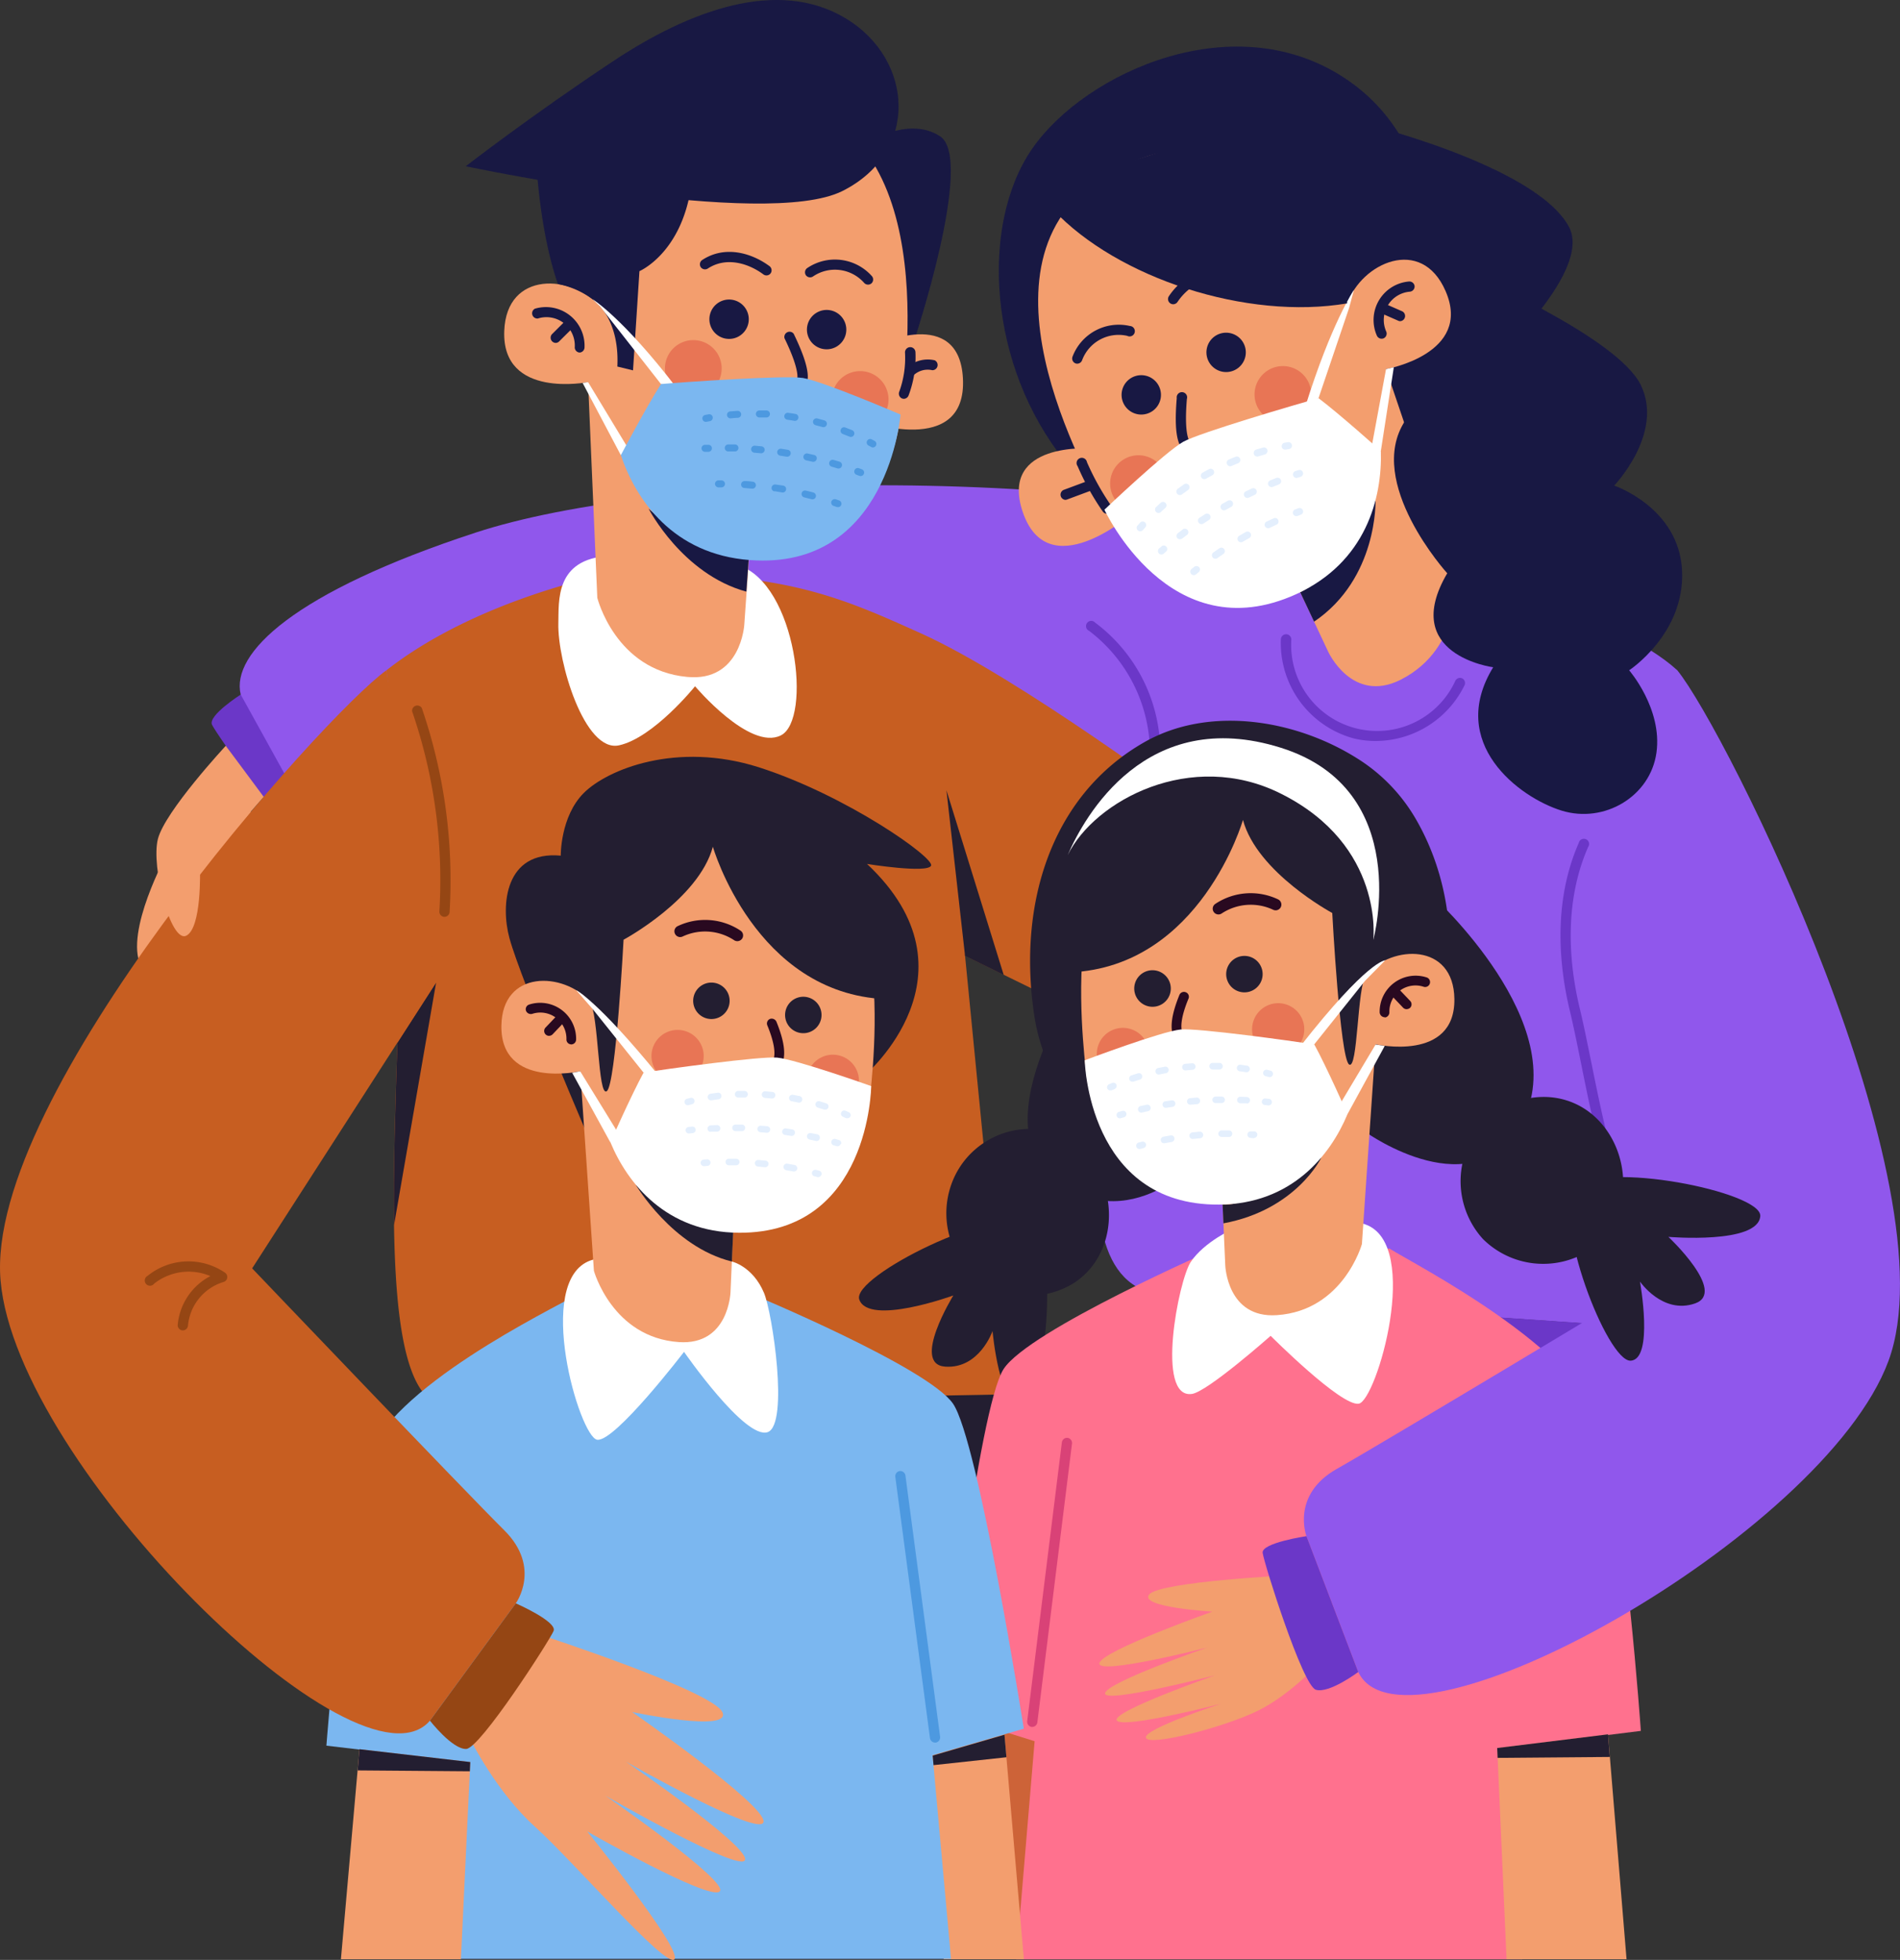 <svg xmlns="http://www.w3.org/2000/svg" viewBox="0 0 363.87 375.35"><rect x="0" y="0" width="363.87" height="375.35" fill="#333333" stroke="none"/><defs><style>.cls-1{fill:#231e31;}.cls-2{fill:#6b37c8;}.cls-3{fill:#9057ec;}.cls-4{fill:#c75e21;}.cls-5{fill:#181843;}.cls-6{fill:#f39e6e;}.cls-7{fill:#fff;}.cls-8{fill:#e87555;}.cls-9{fill:#7bb7f0;}.cls-10{fill:#4d99e0;}.cls-11{fill:#b2684b;}.cls-12{fill:#e4effd;}.cls-13{fill:#cd6338;}.cls-14{fill:#ff718e;}.cls-15{fill:#d94277;}.cls-16{fill:#290920;}.cls-17{fill:#954614;}</style></defs><g id="Layer_2" data-name="Layer 2"><g id="DESIGNED_BY_FREEPIK" data-name="DESIGNED BY FREEPIK"><path class="cls-1" d="M186.93,276.55c4.16,16,6.15,98.67,6.15,98.67H78s-8.94-73.49,5-95.21Z"/><path class="cls-2" d="M65,155s-4,5.67-6.7,5.7S41.41,140.55,40.6,138.79,46.13,133,46.13,133Z"/><path class="cls-3" d="M276.52,106.65C208.81,87.74,126,90.57,91.09,102s-46.86,23.12-45,31l11,19.9s124-16.19,173.11-2.56Z"/><path class="cls-4" d="M176.55,121.38c18.64,8.44,51.71,33.09,51.71,33.09l-12,44-31.46-15.43L172.46,126Z"/><polygon class="cls-1" points="84.32 269.05 83.73 282.7 193.17 279.25 192.22 267.07 84.32 269.05"/><path class="cls-4" d="M191.89,255.15l-7.07-72.07-8.27-61.7c-16.53-7.46-27.13-12.2-59.64-11.55,0,0-25.31,4.73-42.9,18.54a365.52,365.52,0,0,1,2.68,52.55c-.91,38.43-4.72,84.56,7.63,88.13l107.9-2S191.9,261.72,191.89,255.15Z"/><path class="cls-1" d="M76.11,199.7c-.41,12.16-.81,24.29-.65,34.94l8.06-46.46Z"/><path class="cls-5" d="M164.07,28.47s9.36-6.78,16-2.34-5.21,39.77-5.21,39.77h-3.36Z"/><path class="cls-6" d="M167.88,66.06s15.8-7.54,16.53,6.4c.81,15.33-19.1,8.12-19.1,8.12Z"/><path class="cls-7" d="M116.64,106.46c-10.4.59-9.6,8.68-9.71,12.91-.19,7.26,5,24.83,11.63,23.37s14.55-11.31,14.55-11.31,10.44,12.39,16.43,9.41,3.05-29-8.14-32.59S116.64,106.46,116.64,106.46Z"/><path class="cls-6" d="M114.39,114.49l-1.77-41.31s-16.55,3.3-16.05-9.79C97,51.73,109.67,52.55,115,58.78c0,0-5.38-41.67,29.84-40.15s29.09,49.21,27.66,60.76c-2.52,20.34-18.41,28.11-29.08,27.69l-.88,12.56s-.64,11-10.94,10C117.84,128.37,114.39,114.49,114.39,114.49Z"/><path class="cls-5" d="M113.44,57.29s5.25,3.23,4.79,12.91l3,.73,1.23-19s8-3.38,9.89-16.17l-29.62-4.52s.6,13.08,4.12,23.16A16.2,16.2,0,0,1,113.44,57.29Z"/><path class="cls-5" d="M136,60.11a3.77,3.77,0,1,0,4.66-2.6A3.77,3.77,0,0,0,136,60.11Z"/><path class="cls-5" d="M154.68,62.1a3.77,3.77,0,1,0,4.66-2.6A3.78,3.78,0,0,0,154.68,62.1Z"/><path class="cls-5" d="M152.21,75a4.81,4.81,0,0,1-1.94-.47,1,1,0,1,1,.87-1.76c.43.21,1.21.39,1.42.18,0,0,1.07-1.19-2.32-8.17a1,1,0,0,1,1.76-.86c2.79,5.76,3.39,9,1.93,10.42A2.36,2.36,0,0,1,152.21,75Z"/><path class="cls-5" d="M150,81.68a.55.55,0,0,1-.18,0,14,14,0,0,1-8.42-5.24A1,1,0,0,1,143,75.24a12,12,0,0,0,7.23,4.5,1,1,0,0,1,.77,1.15A1,1,0,0,1,150,81.68Z"/><path class="cls-5" d="M111,67.52h0a1,1,0,0,1-.93-1A5.43,5.43,0,0,0,103,61a1,1,0,0,1-.56-1.88,7.4,7.4,0,0,1,9.5,7.46A1,1,0,0,1,111,67.52Z"/><path class="cls-5" d="M106.4,65.67a1,1,0,0,1-.69-1.67l2.63-2.62a1,1,0,0,1,1.38,1.38l-2.63,2.62A.94.94,0,0,1,106.4,65.67Z"/><path class="cls-5" d="M146.8,52.75a1,1,0,0,1-.59-.19c-2.81-2.09-7.08-3.48-10.66-1.13a1,1,0,0,1-1.36-.28,1,1,0,0,1,.28-1.35c4.42-2.91,9.57-1.3,12.91,1.18a1,1,0,0,1,.2,1.37A1,1,0,0,1,146.8,52.75Z"/><path class="cls-5" d="M166.23,54.51a1,1,0,0,1-.75-.35,7.46,7.46,0,0,0-9.77-1.22,1,1,0,0,1-1.36-.21,1,1,0,0,1,.21-1.37A9.47,9.47,0,0,1,167,52.91a1,1,0,0,1-.13,1.38A1,1,0,0,1,166.23,54.51Z"/><path class="cls-5" d="M143.38,107.08c-10-.87-19.17-9.67-19.17-9.67s6.46,12.56,18.73,15.9Z"/><path class="cls-8" d="M137.7,72.85a5.43,5.43,0,1,1-2.64-7.21A5.42,5.42,0,0,1,137.7,72.85Z"/><path class="cls-8" d="M169.66,78.78A5.43,5.43,0,1,1,167,71.57,5.43,5.43,0,0,1,169.66,78.78Z"/><path class="cls-7" d="M126.59,73.56,115,58.78l-1.52-1.49s5.8,3.59,16,16.87Z"/><polygon class="cls-7" points="112.62 73.18 120.43 86.09 118.9 87.18 111.58 73.34 112.62 73.18"/><path class="cls-9" d="M172.46,79.39s-14.78-6.35-18.67-7c-3.39-.56-22.81.78-27.2,1.16-2.79,4.33-7.69,13.62-7.69,13.62,2.88,8.56,10,19,24.71,20.09C170.14,109.27,172.46,79.39,172.46,79.39Z"/><path class="cls-10" d="M135,80.77a.69.69,0,0,1-.48-.52.67.67,0,0,1,.53-.78l.67-.13a.66.66,0,0,1,.77.54.67.67,0,0,1-.54.78l-.64.12A.8.8,0,0,1,135,80.77Z"/><path class="cls-10" d="M139.72,80.1a.68.68,0,0,1-.49-.59.66.66,0,0,1,.61-.72l1.39-.11a.68.68,0,0,1,.71.63.67.67,0,0,1-.63.71c-.45,0-.9.06-1.35.1A.63.63,0,0,1,139.72,80.1Zm5.51-.18a.67.67,0,0,1,.19-1.31l1.4,0a.67.67,0,0,1,.63.71.66.66,0,0,1-.7.63c-.45,0-.91,0-1.36,0A.9.9,0,0,1,145.23,79.92Zm5.5.45a.66.66,0,0,1,.26-1.3c.46.06.93.13,1.39.21a.67.67,0,0,1-.22,1.32q-.67-.12-1.35-.21Zm12,3.24-.08,0-1.27-.5a.67.67,0,0,1,.48-1.25l1.3.51a.67.67,0,0,1-.43,1.27Zm-6.54-2.18a.66.66,0,0,1-.47-.81.67.67,0,0,1,.81-.48l.77.21.57.16a.66.66,0,1,1-.35,1.28h0l-.56-.15-.75-.2Z"/><path class="cls-10" d="M167,85.67a.42.42,0,0,1-.14-.06l-.58-.31a.67.67,0,0,1,.62-1.18l.6.32a.67.67,0,0,1-.5,1.23Z"/><path class="cls-10" d="M134.83,86.5a.67.67,0,0,1,.14-1.31l.68,0a.66.66,0,0,1,.69.64.68.68,0,0,1-.64.7l-.67,0A.44.44,0,0,1,134.83,86.5Z"/><path class="cls-10" d="M139.29,86.43a.65.65,0,0,1-.49-.65.66.66,0,0,1,.67-.66l1.28,0a.67.67,0,1,1,0,1.34l-1.25,0A.47.47,0,0,1,139.29,86.43Zm5.05.24a.66.66,0,0,1-.49-.7.67.67,0,0,1,.72-.61l1.27.12a.66.66,0,0,1,.6.73.68.68,0,0,1-.73.6l-1.25-.11Zm5,.58a.67.67,0,0,1-.49-.74.68.68,0,0,1,.76-.57l1.26.2a.66.66,0,0,1,.55.77.67.67,0,0,1-.76.55l-1.24-.19Zm5,.9a.67.67,0,0,1,.32-1.3l1.24.28a.63.63,0,0,1,.5.8.67.67,0,0,1-.8.5l-1.22-.27Zm6.12,1.58h0l-1.2-.36a.67.67,0,0,1,.36-1.29h0c.41.11.81.23,1.22.36a.67.67,0,0,1-.37,1.28Z"/><path class="cls-10" d="M164.69,91.15h-.06l-.62-.23a.67.67,0,0,1,.45-1.26l.63.23a.67.67,0,0,1-.4,1.27Z"/><path class="cls-10" d="M137.32,93.27A.67.67,0,0,1,137.5,92h.67a.67.67,0,0,1,.67.67.69.69,0,0,1-.68.67h-.66A.57.57,0,0,1,137.32,93.27Z"/><path class="cls-10" d="M142.4,93.44a.67.67,0,0,1,.23-1.31q.74,0,1.47.12a.67.67,0,1,1-.12,1.33l-1.45-.12Zm5.85.66a.66.66,0,0,1-.48-.75.67.67,0,0,1,.76-.56L150,93a.66.66,0,0,1,.54.77.65.65,0,0,1-.77.54l-1.44-.24ZM154,95.25a.66.66,0,0,1-.47-.8.65.65,0,0,1,.8-.49c.48.11,1,.24,1.44.36h0a.68.68,0,0,1,.47.82.67.67,0,0,1-.82.47L154,95.25Z"/><path class="cls-10" d="M160.31,97.1h-.05l-.62-.21a.67.67,0,0,1-.42-.85.69.69,0,0,1,.84-.42l.64.22a.67.67,0,0,1,.41.85A.66.66,0,0,1,160.31,97.1Z"/><path class="cls-5" d="M89.2,31.84S146.51,44,161.32,36.59,175,11.4,162,3.54,132.05,2,117.45,11.7C101.9,22,89.2,31.84,89.2,31.84Z"/><path class="cls-5" d="M173.11,76.38a1.06,1.06,0,0,1-.34-.06,1,1,0,0,1-.57-1.26,18.86,18.86,0,0,0,1.12-7.52,1,1,0,1,1,2-.11A20.81,20.81,0,0,1,174,75.74,1,1,0,0,1,173.11,76.38Z"/><path class="cls-5" d="M174.28,72.17a1,1,0,0,1-.68-1.68A5.89,5.89,0,0,1,179,69a1,1,0,0,1-.46,1.9,3.93,3.93,0,0,0-3.61,1A1,1,0,0,1,174.28,72.17Z"/><path class="cls-11" d="M310,244l-.08,1.39a127.77,127.77,0,0,1-84.1,1.59v-6.23H286.1Z"/><path class="cls-3" d="M221.77,247.84c-24.51-3.84-2.34-67.51-2.34-67.51l.46-58.25c9.16-6.47,25.92-12.9,58.43-12.25,0,0,31.17,7.8,42.9,18.54,0,0,14.53,100.86-4.53,126Z"/><path class="cls-2" d="M263.41,141.91a17.44,17.44,0,0,1-4.18-.5,18.93,18.93,0,0,1-13.93-19,1,1,0,0,1,2,.12,16.47,16.47,0,0,0,31.41,7.86,1,1,0,0,1,1.3-.48,1,1,0,0,1,.48,1.29A19,19,0,0,1,263.41,141.91Z"/><path class="cls-2" d="M221.19,146.35h-.05a1,1,0,0,1-.93-1,29.46,29.46,0,0,0-11.63-24.53,1,1,0,1,1,1.16-1.57,31,31,0,0,1,12.43,26.19A1,1,0,0,1,221.19,146.35Z"/><path class="cls-2" d="M316.69,254.32s1.24,6.2,0,11.39l-97.81-5.8,2.89-12.07Z"/><path class="cls-5" d="M260.07,23.36s33.81,8.09,40.36,20-32.6,42-32.6,42L251.12,46.47Z"/><path class="cls-5" d="M204,88.37c-14.72-18.17-16.44-45.27-6.32-59.9s39.18-27.93,60.6-13,14.62,44.28,14.62,44.28Z"/><path class="cls-6" d="M278.71,109.85,265.44,70.69s16.62-2.91,11.41-14.93c-4.63-10.71-16.13-5.37-18.81,2.34,0,0-10-40.79-42.32-26.65s-9.35,56.4-3.84,66.65c9.69,18.06,27.32,19.56,37.12,15.31l5.36,11.4s4.57,10,13.82,5.4C280.5,124,278.71,109.85,278.71,109.85Z"/><path class="cls-6" d="M208.91,85.89s-17.45-1.32-13.1,12c4.79,14.58,20.75.66,20.75.66Z"/><path class="cls-5" d="M237.83,65.22a3.77,3.77,0,1,1-5.28-.75A3.78,3.78,0,0,1,237.83,65.22Z"/><path class="cls-5" d="M221.58,73.36a3.77,3.77,0,1,1-5.28-.75A3.77,3.77,0,0,1,221.58,73.36Z"/><path class="cls-5" d="M228.2,86.85a2.23,2.23,0,0,1-.89-.19c-1.88-.82-2.48-4-1.95-10.41a1,1,0,1,1,1.94.16c-.64,7.73.74,8.43.8,8.46.27.12.92-.33,1.26-.68a1,1,0,0,1,1.44,1.32A4.06,4.06,0,0,1,228.2,86.85Z"/><path class="cls-5" d="M233.28,92.19a1,1,0,0,1-.82-.45,1,1,0,0,1,.3-1.35,12.1,12.1,0,0,0,5.12-6.81,1,1,0,1,1,1.88.53,14,14,0,0,1-6,7.93A.9.9,0,0,1,233.28,92.19Z"/><path class="cls-5" d="M212,98.39a1,1,0,0,1-.8-.42,49.3,49.3,0,0,1-4.83-8.7,1,1,0,1,1,1.79-.77,49.36,49.36,0,0,0,4.64,8.35,1,1,0,0,1-.8,1.54Z"/><path class="cls-5" d="M204,95.73a1,1,0,0,1-.34-1.89l4.73-1.76a1,1,0,1,1,.68,1.83l-4.73,1.76A1,1,0,0,1,204,95.73Z"/><path class="cls-5" d="M264.59,64.87a1,1,0,0,1-.9-.58,7.4,7.4,0,0,1,6.17-10.38,1,1,0,0,1,1.05.89,1,1,0,0,1-.9,1.06,5.44,5.44,0,0,0-4.53,7.64,1,1,0,0,1-.49,1.29A1,1,0,0,1,264.59,64.87Z"/><path class="cls-5" d="M268.16,61.51a.92.92,0,0,1-.39-.09l-3.4-1.49a1,1,0,0,1-.5-1.29,1,1,0,0,1,1.29-.5l3.4,1.49a1,1,0,0,1-.4,1.88Z"/><path class="cls-5" d="M224.65,58.27a1,1,0,0,1-.82-1.51A12.93,12.93,0,0,1,235.28,51a1,1,0,0,1,.92,1,1,1,0,0,1-1,.92,11.13,11.13,0,0,0-9.69,4.9A1,1,0,0,1,224.65,58.27Z"/><path class="cls-5" d="M206.3,69.65a.87.87,0,0,1-.31-.05,1,1,0,0,1-.61-1.24,9.47,9.47,0,0,1,11-5.93,1,1,0,1,1-.5,1.89A7.46,7.46,0,0,0,207.23,69,1,1,0,0,1,206.3,69.65Z"/><path class="cls-5" d="M249,113.41c9.06-4.44,14.43-17.65,14.43-17.65s.49,15-11.77,23.3Z"/><path class="cls-8" d="M241.92,79.45a5.43,5.43,0,1,0-.14-7.68A5.43,5.43,0,0,0,241.92,79.45Z"/><path class="cls-8" d="M214.27,96.52a5.42,5.42,0,1,0-.14-7.68A5.42,5.42,0,0,0,214.27,96.52Z"/><path class="cls-7" d="M252.52,76.23,258.36,59l.93-3.47S255,61.8,250,77.8Z"/><polygon class="cls-7" points="265.44 70.69 262.63 85.86 264.45 86.36 266.93 70.34 265.44 70.69"/><path class="cls-7" d="M211.51,97.61s11.67-11.08,15.09-13c3-1.7,21.67-7.18,25.92-8.35,4.11,3.1,11.93,10.12,11.93,10.12.27,9-2.84,21.29-16.21,27.41C224,124.83,211.51,97.61,211.51,97.61Z"/><path class="cls-12" d="M246.88,86l-.65.11a.67.67,0,0,1-.23-1.32l.67-.11a.67.67,0,0,1,.49,1.2A.7.7,0,0,1,246.88,86Zm-4.41.9a.66.66,0,0,0,.25-.72.67.67,0,0,0-.82-.47c-.45.13-.9.25-1.34.39A.67.67,0,0,0,241,87.4l1.3-.38A.62.62,0,0,0,242.47,86.92Zm-5.23,1.75a.67.67,0,0,0-.64-1.17c-.43.18-.86.35-1.29.54a.67.67,0,0,0,.53,1.23c.42-.18.84-.36,1.26-.52Zm-5,2.32a.66.66,0,0,0,.2-.85.67.67,0,0,0-.9-.28l-1.23.68a.67.67,0,0,0-.25.91.68.68,0,0,0,.92.25c.39-.23.79-.45,1.19-.66Zm-10.09,7.18.07,0c.33-.31.67-.62,1-.91a.67.67,0,0,0-.88-1l-1,.93a.67.67,0,0,0,.84,1Zm5.38-4.31a.66.66,0,0,0,.16-.92.67.67,0,0,0-.93-.17l-.65.46-.48.35a.67.67,0,1,0,.78,1.08h0l.48-.34.63-.45Zm-8.74,7.75a.52.52,0,0,0,.11-.1l.44-.49a.67.67,0,1,0-1-.9l-.45.5a.67.67,0,0,0,.89,1Zm30.49-10.38a.65.65,0,0,0,.24-.74.66.66,0,0,0-.84-.44l-.64.21a.67.67,0,0,0,.42,1.27l.63-.2Zm-4.21,1.49a.67.67,0,0,0-.63-1.17l-1.18.47a.66.66,0,0,0-.37.87.67.67,0,0,0,.87.37l1.16-.46Zm-4.65,2a.67.67,0,0,0-.67-1.15l-1.16.55a.66.66,0,0,0-.31.89.68.68,0,0,0,.9.31l1.13-.54A.3.3,0,0,0,240.42,94.69ZM235.9,97a.67.67,0,0,0-.7-1.13l-1.12.62a.67.67,0,0,0-.25.91.66.66,0,0,0,.91.25l1.1-.61Zm-4.35,2.57a.67.67,0,0,0,.18-.9.68.68,0,0,0-.93-.21l-1.07.69a.65.65,0,0,0-.19.93.67.67,0,0,0,.93.19l1.05-.68Zm-5.19,3.6h0l1-.75a.67.67,0,0,0-.78-1.08h0l-1,.77a.66.66,0,0,0-.13.93A.67.67,0,0,0,226.36,103.14ZM222.88,106l0,0,.51-.43a.67.67,0,0,0-.86-1l-.51.43a.67.67,0,0,0,.82,1.06Zm26.4-7.5a.66.66,0,0,0,.24-.77.67.67,0,0,0-.86-.4l-.63.23a.67.67,0,0,0-.39.86.67.67,0,0,0,.86.39l.62-.23A.8.8,0,0,0,249.28,98.45Zm-4.7,1.92a.68.68,0,0,0,.22-.82.66.66,0,0,0-.89-.33l-1.34.62a.66.66,0,0,0-.32.89.68.68,0,0,0,.89.32l1.32-.62ZM239.32,103a.67.67,0,0,0-.71-1.13l-1.29.74a.67.67,0,0,0-.24.91.66.66,0,0,0,.91.24l1.27-.72Zm-5,3.08a.67.67,0,0,0-.76-1.1c-.42.28-.82.56-1.23.85h0a.67.67,0,0,0,.77,1.09l1.2-.83ZM229.05,110l0,0,.51-.42a.67.67,0,0,0,.1-.94.72.72,0,0,0-.94-.1l-.52.43a.66.66,0,0,0-.09.94A.67.67,0,0,0,229.05,110Z"/><path class="cls-5" d="M201.71,40.18C214,53.27,238.81,61.38,258,58.1l-5.25-38.58L202.18,35.39Z"/><path class="cls-1" d="M208.56,184.92s-21.53,29.87-6.3,41.25,29.22-5.95,29.22-5.95Z"/><path class="cls-1" d="M185.51,243.42a16.39,16.39,0,0,0,20.17,2.29c8.11-5.31,8.68-17.12,2.66-24.25-7.86-9.32-22.58-5.51-26.28,5.75A16.46,16.46,0,0,0,185.51,243.42Z"/><path class="cls-1" d="M164.56,248.88c-1.56-4.4,26.71-18.46,32.66-14.4s2.93,33.67-1.43,34.59-5.71-14.15-5.71-14.15-2.51,7.27-9.07,6.81,1.56-13.63,1.56-13.63S166.38,254,164.56,248.88Z"/><path class="cls-1" d="M274.31,171.55s27.21,24.7,17.15,43.43c-9,16.75-29.76,1.94-29.76,1.94Z"/><path class="cls-1" d="M271,156.61c14.66,24.87,5.41,64.3-32.1,66.46-17.52,1-37.49-6.58-40.83-28.62-3.21-21.24,3.18-42.1,21.07-52.3,12.49-7.12,29.06-4.3,40.77,3.09A33.39,33.39,0,0,1,271,156.61Z"/><polygon class="cls-13" points="184.57 327.36 180.71 375.22 196.01 375.22 200.45 330.26 184.57 327.36"/><path class="cls-14" d="M266.11,239.13c5.31,3.3,36.22,19.07,40.64,34.36,4.53,15.63,7.49,58,7.49,58l-24,3,1.28,40.75h-96.9l3.52-41.77L180.71,328s6.65-58.35,11.49-65.81,40.66-23.09,40.66-23.09Z"/><polygon class="cls-6" points="307.95 332.15 286.73 334.77 288.52 375.22 311.5 375.22 307.95 332.15"/><polygon class="cls-1" points="286.81 336.66 286.73 334.77 307.95 332.15 308.29 336.48 286.81 336.66"/><path class="cls-15" d="M197.69,330.73h-.13a1,1,0,0,1-.84-1.1l6.64-53.41a1,1,0,0,1,1.09-.85,1,1,0,0,1,.85,1.09l-6.64,53.42A1,1,0,0,1,197.69,330.73Z"/><path class="cls-7" d="M236.32,235.26s-5.69,2.53-8.28,6.42c-2.34,3.52-6.77,26.27.22,25.28,3-.42,15.08-11.13,15.08-11.13s13.49,13.53,16.87,13,12.14-30.44,1.29-34.33C254,231.86,236.32,235.26,236.32,235.26Z"/><path class="cls-6" d="M260.82,238.26,263.44,200s15.25,3.45,15.09-8.68c-.14-10.82-11.87-10.36-16.91-4.72,0,0,6-38.46-26.68-37.89s-28.12,44.88-27.07,55.61c1.84,18.9,16.38,26.48,26.27,26.34l.51,11.66s.34,10.21,9.89,9.55C257.28,251,260.82,238.26,260.82,238.26Z"/><path class="cls-1" d="M241.7,185.7a3.49,3.49,0,1,1-4.25-2.52A3.49,3.49,0,0,1,241.7,185.7Z"/><path class="cls-1" d="M224.11,188.44a3.5,3.5,0,1,1-4.25-2.52A3.51,3.51,0,0,1,224.11,188.44Z"/><path class="cls-16" d="M229.84,201.37a1,1,0,0,0,.79-.83.94.94,0,0,0-.84-1c-1.77-.19-2.72-.6-3.18-1.37-.72-1.19-.38-3.59,1-6.92a.92.92,0,0,0-.52-1.22.94.94,0,0,0-1.22.51c-1.65,4.07-1.93,6.8-.85,8.6s2.88,2.08,4.59,2.26Z"/><path class="cls-16" d="M228.77,207h0a13.05,13.05,0,0,0,7.94-4.66.94.94,0,1,0-1.46-1.18,11.14,11.14,0,0,1-6.79,4,1,1,0,0,0-.77,1.08A.93.93,0,0,0,228.77,207Z"/><path class="cls-16" d="M265.29,194.86a1,1,0,0,0,.79-1,5,5,0,0,1,6.56-4.88.94.94,0,0,0,.58-1.79,6.89,6.89,0,0,0-9,6.71,1,1,0,0,0,1,.92Z"/><path class="cls-16" d="M269.55,193.25a1,1,0,0,0,.5-.24.94.94,0,0,0,0-1.33l-2.37-2.49a.94.94,0,0,0-1.36,1.29l2.37,2.49A.91.91,0,0,0,269.55,193.25Z"/><path class="cls-16" d="M244.47,174.33a1.13,1.13,0,0,0,.82-.61,1.11,1.11,0,0,0-.51-1.47,12.21,12.21,0,0,0-12.05.87,1.1,1.1,0,0,0,1.24,1.82,10.12,10.12,0,0,1,9.85-.71A1.12,1.12,0,0,0,244.47,174.33Z"/><path class="cls-16" d="M224.08,177.29a1.06,1.06,0,0,0,.7-.41,1.1,1.1,0,0,0-.19-1.55,8.9,8.9,0,0,0-11.82,1.16,1.1,1.1,0,0,0,1.66,1.45,6.73,6.73,0,0,1,8.81-.87A1.12,1.12,0,0,0,224.08,177.29Z"/><path class="cls-1" d="M234.14,230.7c6.55.37,18.91-9,18.91-9s-4.79,10-18.75,12.59Z"/><path class="cls-8" d="M240.21,199.14a5,5,0,1,0,2.63-6.62A5,5,0,0,0,240.21,199.14Z"/><path class="cls-8" d="M210.47,203.86a5,5,0,1,0,2.62-6.61A5,5,0,0,0,210.47,203.86Z"/><path class="cls-1" d="M261.62,186.64c-1.75,2.43-1.55,18.47-3.27,17.21s-3.21-29-3.21-29-14.39-7.73-17.1-17.82c0,0-8.09,28.1-33.06,29.19,0,0-.13-43.34,33-42s32.87,30.46,32.87,30.46Z"/><path class="cls-7" d="M245.28,143.2C270.83,151.21,263,180,263,180s2.18-18.07-17.69-28c-17.18-8.62-35.68,1.31-40.83,11.75C207.69,156.32,219.51,135.11,245.28,143.2Z"/><path class="cls-7" d="M251.7,200l9.71-12.15,3.87-3.93S262,183.82,249,200.41Z"/><polygon class="cls-7" points="263.44 200.04 256.11 212.32 258.06 213.37 265.19 200.32 263.44 200.04"/><path class="cls-7" d="M207.74,203.06s14.67-5.54,18.38-5.9c3.23-.31,21.46,2.22,25.58,2.86,2.34,4.27,6.36,13.35,6.36,13.35-3.27,7.88-10.71,17.25-24.61,17.33C208.3,230.86,207.74,203.06,207.74,203.06Z"/><path class="cls-12" d="M243,206.27l-.6-.16a.63.63,0,1,1,.31-1.22l.62.16a.61.61,0,0,1,.44.77.63.63,0,0,1-.48.46A1,1,0,0,1,243,206.27Zm-4.15-.93a.65.65,0,0,0,.5-.52.64.64,0,0,0-.53-.73l-1.31-.19a.64.64,0,0,0-.16,1.26c.43.05.85.11,1.27.18Zm-5.19-.53a.62.62,0,0,0,.51-.59.64.64,0,0,0-.6-.66l-1.33,0a.64.64,0,0,0-.64.62.65.65,0,0,0,.63.65l1.28,0A.38.38,0,0,0,233.7,204.81Zm-5.21.07a.63.63,0,0,0,.51-.66.64.64,0,0,0-.68-.59l-1.31.11a.62.62,0,0,0-.57.69.63.63,0,0,0,.69.57c.43-.05.85-.08,1.28-.11ZM217,207.15l.08,0c.41-.14.81-.27,1.22-.39a.63.63,0,0,0-.36-1.21l-1.26.4a.63.63,0,0,0-.4.8A.62.62,0,0,0,217,207.15Zm6.31-1.62a.64.64,0,0,0,.5-.73.62.62,0,0,0-.74-.51l-.74.14-.55.11a.64.64,0,0,0-.49.75.63.63,0,0,0,.74.49h0l.54-.11.72-.14Zm-10.54,3.28.14,0,.57-.26a.64.64,0,0,0,.32-.83.63.63,0,0,0-.83-.32l-.59.26a.63.63,0,0,0-.31.83A.62.62,0,0,0,212.78,208.81Zm30.3,2.88a.65.65,0,0,0,.51-.54.63.63,0,0,0-.56-.7l-.63-.07a.63.63,0,1,0-.14,1.25l.63.07A.41.41,0,0,0,243.08,211.69Zm-4.2-.35a.63.63,0,0,0-.09-1.25l-1.2-.05a.63.63,0,0,0-.66.6.64.64,0,0,0,.61.66l1.18,0Zm-4.77-.1A.63.63,0,0,0,234,210l-1.2,0a.64.64,0,0,0-.62.65.63.63,0,0,0,.65.61l1.19,0Zm-4.78.21a.63.63,0,0,0,.51-.67.64.64,0,0,0-.68-.58l-1.2.11a.63.63,0,1,0,.12,1.25l1.18-.1Zm-4.75.53a.63.63,0,0,0-.21-1.25l-1.19.18a.61.61,0,0,0-.53.73.63.63,0,0,0,.73.52l1.17-.18Zm-5.87,1.09h0l1.16-.26a.63.63,0,0,0-.26-1.24h0l-1.17.25a.64.64,0,0,0-.48.76A.63.63,0,0,0,218.71,213.07Zm-4.09,1.07.06,0,.6-.17a.63.63,0,0,0,.43-.78.62.62,0,0,0-.78-.43l-.61.17a.63.63,0,0,0,.3,1.23Zm25.67,3.78a.66.66,0,0,0,.51-.58.63.63,0,0,0-.59-.67l-.63,0a.64.64,0,0,0-.68.59.64.64,0,0,0,.59.67l.63.05Zm-4.8-.18a.62.62,0,0,0,.51-.62.64.64,0,0,0-.64-.63l-1.4,0a.63.63,0,0,0-.62.64.64.64,0,0,0,.65.62l1.38,0A.25.25,0,0,0,235.49,217.74Zm-5.56.24a.63.63,0,0,0,.51-.67.64.64,0,0,0-.68-.58l-1.4.14a.63.63,0,0,0,.13,1.26l1.37-.14Zm-5.51.71a.63.63,0,0,0-.23-1.24l-1.38.25h0a.63.63,0,0,0-.49.74.62.62,0,0,0,.74.5l1.35-.24Zm-6,1.34h0l.61-.16a.65.65,0,0,0,.45-.77.66.66,0,0,0-.78-.45l-.61.16a.63.63,0,0,0,.29,1.23Z"/><polygon class="cls-6" points="192.22 330.51 196.08 375.22 180.78 375.22 176.34 333.23 192.22 330.51"/><path class="cls-9" d="M110.68,247.84C105.37,250.93,74.46,265.71,70,280c-4.52,14.65-7.49,54.32-7.49,54.32l24,2.83-1.28,38h96.9l-3.53-39,17.47-5.08s-8.72-55.26-13.56-62.25-38.59-21-38.59-21Z"/><polygon class="cls-6" points="68.84 335 90.06 337.46 88.27 375.22 65.29 375.22 68.84 335"/><polygon class="cls-1" points="89.98 339.23 90.06 337.46 68.84 335 68.5 339.06 89.98 339.23"/><path class="cls-10" d="M179.1,333.73a1,1,0,0,1-1-.85l-6.64-50.05a1,1,0,0,1,.84-1.1,1,1,0,0,1,1.1.85l6.64,50.05a1,1,0,0,1-.84,1.1Z"/><path class="cls-7" d="M140.16,241.6s4,.9,6.15,6c1.64,3.9,4.77,25.09.75,26.66C142.77,275.89,131,258.9,131,258.9s-13.25,17.31-16.63,16.83-12.14-30.44-1.29-34.33C120.56,238.71,140.16,241.6,140.16,241.6Z"/><path class="cls-1" d="M165.62,205.94s22.84-19.43.43-40.48c0,0,11.56,1.85,12.26.33s-16.26-13.49-33-18.85c-15.75-5-29,.42-33.51,4.93s-4.41,12-4.41,12c-10.71-1-11.53,9.51-9.83,15.78,2.22,8.18,15.76,39.63,15.76,39.63Z"/><path class="cls-6" d="M113.74,243.38l-2.62-38.22s-15.25,3.45-15.1-8.69c.14-10.81,11.88-10.35,16.92-4.71,0,0-6-38.46,26.68-37.89s28.12,44.88,27.07,55.61c-1.85,18.9-16.38,26.48-26.28,26.34l-.51,11.66s-.33,10.21-9.89,9.55C117.27,256.15,113.74,243.38,113.74,243.38Z"/><path class="cls-1" d="M132.86,190.81a3.49,3.49,0,1,0,4.25-2.52A3.49,3.49,0,0,0,132.86,190.81Z"/><path class="cls-1" d="M150.45,193.56A3.49,3.49,0,1,0,154.7,191,3.49,3.49,0,0,0,150.45,193.56Z"/><path class="cls-16" d="M144.72,206.49a1,1,0,0,1-.79-.83.94.94,0,0,1,.84-1c1.76-.19,2.72-.6,3.18-1.37.71-1.2.37-3.59-1-6.92a.94.94,0,0,1,.51-1.23,1,1,0,0,1,1.23.52c1.65,4.06,1.92,6.8.84,8.6s-2.88,2.08-4.59,2.26Z"/><path class="cls-16" d="M145.79,212.16h0a13,13,0,0,1-7.94-4.67.93.93,0,0,1,.14-1.31.94.94,0,0,1,1.32.14,11.16,11.16,0,0,0,6.79,4,.94.94,0,0,1-.3,1.85Z"/><path class="cls-16" d="M109.27,200a.92.92,0,0,1-.79-.94,5,5,0,0,0-6.56-4.89,1,1,0,0,1-1.19-.6.94.94,0,0,1,.6-1.18,6.88,6.88,0,0,1,9,6.71.94.94,0,0,1-1,.92Z"/><path class="cls-16" d="M105,198.37a.94.94,0,0,1-.53-1.57l2.37-2.49a.93.93,0,1,1,1.35,1.29l-2.36,2.49A1,1,0,0,1,105,198.37Z"/><path class="cls-16" d="M130.09,179.45a1.11,1.11,0,0,1-.82-.61,1.09,1.09,0,0,1,.51-1.47,12.22,12.22,0,0,1,12.05.87,1.1,1.1,0,0,1,.29,1.53,1.12,1.12,0,0,1-1.53.29,10.12,10.12,0,0,0-9.85-.71A1.13,1.13,0,0,1,130.09,179.45Z"/><path class="cls-16" d="M150.47,182.41a1.08,1.08,0,0,1-.7-.42,1.1,1.1,0,0,1,.2-1.54,8.87,8.87,0,0,1,11.81,1.16,1.09,1.09,0,0,1-.1,1.55,1.11,1.11,0,0,1-1.56-.11,6.7,6.7,0,0,0-8.8-.86A1.15,1.15,0,0,1,150.47,182.41Z"/><path class="cls-1" d="M140.42,235.82c-6.55.36-18.67-8.93-18.67-8.93s7,11.91,18.41,14.71Z"/><path class="cls-8" d="M134.34,204.26a5,5,0,1,1-2.62-6.62A5,5,0,0,1,134.34,204.26Z"/><path class="cls-8" d="M164.08,209a5,5,0,1,1-2.62-6.61A5,5,0,0,1,164.08,209Z"/><path class="cls-1" d="M112.94,191.76c1.75,2.43,1.54,18.47,3.27,17.21s3.21-29,3.21-29,14.38-7.72,17.1-17.81c0,0,8.08,28.09,33.06,29.19,0,0,.13-43.34-33-42s-32.88,30.46-32.88,30.46Z"/><path class="cls-7" d="M123.23,205.4l-9.72-12.14-3.16-3.62s4.08,2,15.63,16.15Z"/><polygon class="cls-7" points="111.11 205.16 118.82 217.7 116.87 218.75 109.58 205.46 111.11 205.16"/><path class="cls-7" d="M166.84,208s-14.33-5.09-18-5.45c-3.24-.31-21.46,2.22-25.58,2.86-2.34,4.27-6.36,13.35-6.36,13.35,3.27,7.89,10.7,17.25,24.61,17.33C166.62,236.24,166.84,208,166.84,208Z"/><path class="cls-12" d="M131.6,211.66a.65.65,0,0,1-.49-.46.63.63,0,0,1,.45-.77l.62-.16a.63.63,0,1,1,.3,1.22l-.59.16A1,1,0,0,1,131.6,211.66Zm4.66-.94,1.27-.18a.64.64,0,1,0-.16-1.26l-1.31.19a.64.64,0,0,0-.52.73.63.63,0,0,0,.5.52Zm5.12-.52c.42,0,.85,0,1.28,0a.64.64,0,0,0,0-1.27l-1.32,0a.63.63,0,0,0-.6.66.62.62,0,0,0,.5.59A.42.42,0,0,0,141.38,210.2Zm5.14.07,1.28.11a.64.64,0,0,0,.69-.57.63.63,0,0,0-.57-.69L146.6,209a.63.63,0,0,0-.16,1.25Zm12.12,1.84a.63.63,0,0,0-.4-.8l-1.26-.4a.63.63,0,0,0-.37,1.21l1.23.39.07,0A.64.64,0,0,0,158.64,212.11Zm-7-1.2.72.14.54.11h0a.63.63,0,0,0,.74-.49.64.64,0,0,0-.49-.75l-.55-.11-.75-.14a.63.63,0,0,0-.73.51.64.64,0,0,0,.5.73Zm11.23,2.92a.63.63,0,0,0-.32-.83l-.58-.26a.63.63,0,1,0-.51,1.15l.57.26.14,0A.63.63,0,0,0,162.85,213.83ZM132,217.08l.62-.07a.63.63,0,1,0-.13-1.25l-.63.07a.63.63,0,0,0-.06,1.24A.45.45,0,0,0,132,217.08Zm4.16-.35,1.19,0a.63.63,0,0,0,.6-.66.62.62,0,0,0-.65-.6l-1.21.05a.64.64,0,0,0-.59.67.62.62,0,0,0,.5.58Zm4.74-.1,1.18,0a.63.63,0,1,0,0-1.26l-1.21,0a.63.63,0,0,0-.64.62.64.64,0,0,0,.51.63Zm4.73.21,1.18.1a.63.63,0,0,0,.69-.57.62.62,0,0,0-.57-.68l-1.2-.11a.64.64,0,0,0-.68.58.62.62,0,0,0,.5.67Zm4.71.52,1.17.18a.62.62,0,0,0,.72-.52.6.6,0,0,0-.52-.73l-1.19-.18a.63.63,0,0,0-.72.54.64.64,0,0,0,.5.71ZM157,218a.63.63,0,0,0-.47-.76L155.3,217h0a.65.65,0,0,0-.75.49.64.64,0,0,0,.49.75l1.16.26h0A.62.62,0,0,0,157,218Zm4.08,1.1a.63.63,0,0,0-.43-.78l-.61-.17a.63.63,0,1,0-.34,1.21l.6.17.05,0A.64.64,0,0,0,161,219.07Zm-26.22,4.24.62-.05a.63.63,0,1,0-.08-1.26l-.63.05a.63.63,0,0,0-.59.67.65.65,0,0,0,.51.58Zm4.75-.17h1.38a.63.63,0,0,0,0-1.26l-1.4,0a.63.63,0,0,0-.12,1.25Zm5.5.23,1.37.14a.65.65,0,0,0,.7-.57.63.63,0,0,0-.56-.69l-1.4-.13a.63.63,0,0,0-.18,1.24Zm5.47.71,1.35.24a.63.63,0,0,0,.74-.5.63.63,0,0,0-.5-.74h0l-1.38-.25a.63.63,0,0,0-.73.52.62.62,0,0,0,.5.72Zm6.76.88a.64.64,0,0,0-.44-.78l-.62-.16a.66.66,0,0,0-.77.45.63.63,0,0,0,.45.77l.6.16h.05A.63.63,0,0,0,157.29,225Z"/><polygon class="cls-1" points="184.82 183.08 181.25 151.33 192.22 186.71 184.82 183.08"/><path class="cls-6" d="M31.94,163.63s-8.06,14.71-5,21.29,10.41,15.42,10.41,15.42L50.5,155.88l-12.85-2Z"/><path class="cls-4" d="M74,128.37C61.94,137-3,209.64.11,245.27s68.71,100,82.23,84.26l16.44-22.47s5-6.85-2.22-14-48.27-50.15-48.27-50.15l35.23-54.76Z"/><path class="cls-17" d="M85.12,175.59h-.06a1,1,0,0,1-.92-1,99.32,99.32,0,0,0-5.21-38.35,1,1,0,0,1,1.85-.64,101.51,101.51,0,0,1,5.32,39.12A1,1,0,0,1,85.12,175.59Z"/><path class="cls-17" d="M35,254.79h-.06a1,1,0,0,1-.91-1,11.71,11.71,0,0,1,6.26-9.4,10.65,10.65,0,0,0-10.77,1.45,1,1,0,1,1-1.26-1.49,12.42,12.42,0,0,1,14.85-.6,1,1,0,0,1,.4,1,1,1,0,0,1-.7.77A9.64,9.64,0,0,0,36,253.88,1,1,0,0,1,35,254.79Z"/><path class="cls-6" d="M103.89,313.22s32.47,10.61,34.44,14.66-17.27,0-17.27,0,25.44,17.66,25.17,21-26.35-11.49-26.35-11.49,23.26,15.92,22.82,18.76-26.76-12.25-26.76-12.25,24,16.61,21.87,18.36-25.35-11.51-25.35-11.51,18.23,22.51,16.71,24.47-19.44-18.85-26.74-25.4-12.38-16.73-12.38-16.73Z"/><path class="cls-17" d="M82.34,329.53s4.27,5.5,6.94,5.42,16-20.81,16.74-22.6-7.24-5.29-7.24-5.29Z"/><path class="cls-3" d="M321.22,128.37c9.37,11.5,52.81,98.7,40.45,132.25S269,338.94,260.12,320.21l-9.92-26s-3-7.92,5.81-12.89,59.79-35.65,59.79-35.65l-19.53-62.1Z"/><path class="cls-5" d="M281.38,52.41s28.38,12.11,32.86,21.35S309.13,93,309.13,93s12.42,4.18,13,16.27S312,128.37,312,128.37s6.4,7.36,5.23,15.77-10,13.62-18.15,11.11-22-12.94-13.12-27.46c0,0-18-2.34-8.8-18,0,0-15.77-17.38-8.09-29.17C279.36,64.84,281.38,52.41,281.38,52.41Z"/><path class="cls-2" d="M311.5,232.94a1,1,0,0,1-.88-.55c-3.45-7.09-5.78-18.58-7.83-28.73-.75-3.71-1.46-7.22-2.15-10.08-2-8.32-3.33-20.66,1.71-32.15a1,1,0,1,1,1.79.79c-4.82,11-3.53,22.87-1.6,30.91.7,2.88,1.41,6.41,2.17,10.14,1.93,9.54,4.33,21.4,7.67,28.27a1,1,0,0,1-.46,1.31A1,1,0,0,1,311.5,232.94Z"/><path class="cls-6" d="M247,301.68s-24.75,1.21-26.9,3.67,12.08,3.3,12.08,3.3-21.18,7.49-21.63,9.88,20.64-3,20.64-3-19.32,6.69-19.56,8.76,21.07-3.45,21.07-3.45-20,7-18.82,8.66,19.94-3.2,19.94-3.2-15,4.86-14.35,6.53,15.19-2.08,21.55-5.26,11.86-9.34,11.86-9.34Z"/><path class="cls-2" d="M260.12,320.21s-5.57,4.18-8.12,3.4-9.95-24.3-10.19-26.22,8.39-3.19,8.39-3.19Z"/><polygon class="cls-1" points="192.37 332.22 178.62 336.22 178.78 338.05 192.74 336.54 192.37 332.22"/><path class="cls-1" d="M284,237.29a16.38,16.38,0,0,0,20.17,2.3c8.11-5.32,8.67-17.13,2.66-24.26-7.87-9.32-22.58-5.51-26.29,5.75A16.46,16.46,0,0,0,284,237.29Z"/><path class="cls-1" d="M337.11,232.9c.35-4.65-30.62-10.79-35.3-5.31s6,33.25,10.48,33,1.78-15.15,1.78-15.15,4.34,6.34,10.54,4.19-5.09-12.75-5.09-12.75S336.71,238.34,337.11,232.9Z"/><path class="cls-6" d="M43.24,142.83s-11.64,12.53-13,17.84,2.46,20,5.43,18.53,2.63-12.55,2.63-12.55L50.5,152.6Z"/></g></g></svg>